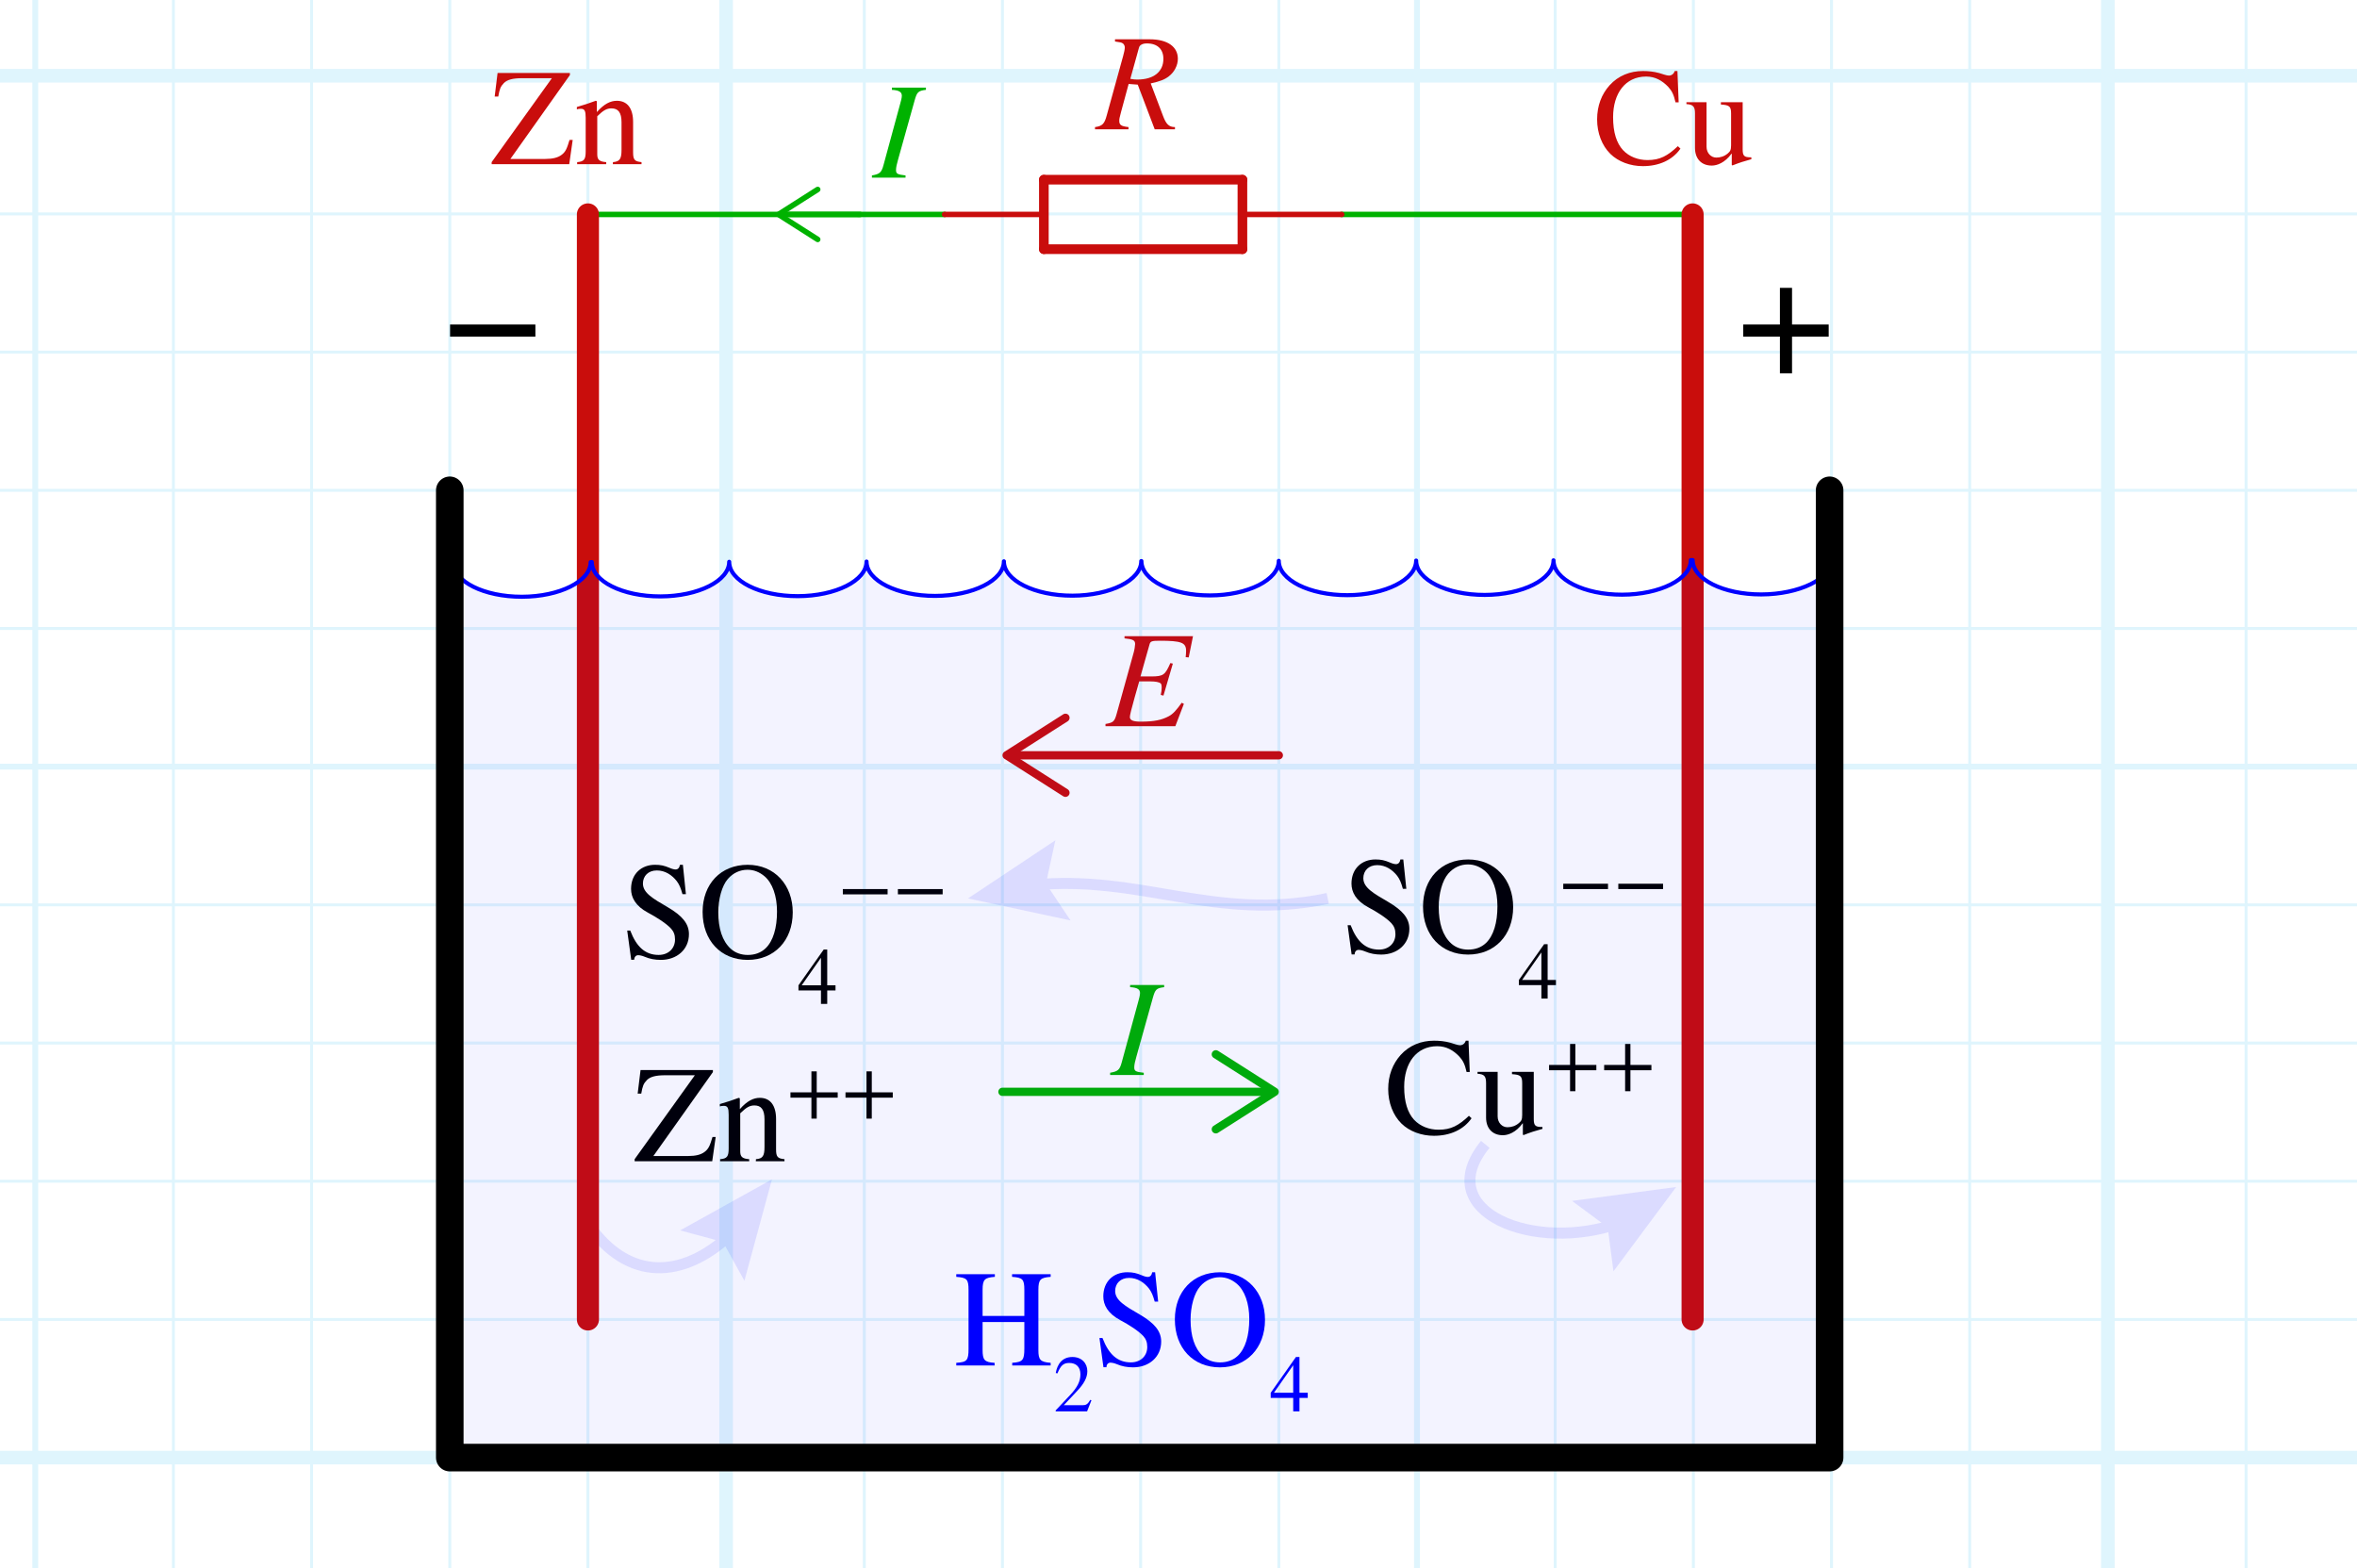 <?xml version="1.0" encoding="utf-8"?>
<!-- Generator: Adobe Illustrator 26.0.0, SVG Export Plug-In . SVG Version: 6.00 Build 0)  -->
<svg version="1.1" xmlns="http://www.w3.org/2000/svg" xmlns:xlink="http://www.w3.org/1999/xlink" x="0px" y="0px"
	 viewBox="0 0 170.945 113.743" style="enable-background:new 0 0 170.945 113.743;" xml:space="preserve">
<style type="text/css">
	.st0{opacity:0.5;}
	.st1{opacity:0.25;clip-path:url(#SVGID_00000031918463458928612510000000501668982774437017_);}
	.st2{fill:none;stroke:#00ABEB;stroke-width:0.211;stroke-miterlimit:10;}
	.st3{fill:none;stroke:#00ABEB;stroke-width:0.422;stroke-miterlimit:10;}
	.st4{fill:none;stroke:#00ABEB;stroke-width:0.985;stroke-miterlimit:10;}
	.st5{fill:#0000FF;}
	.st6{opacity:0.1;}
	.st7{fill:none;stroke:#0000FF;stroke-width:0.799;stroke-miterlimit:11.339;}
	.st8{fill:none;stroke:#0000FF;stroke-width:0.8;stroke-miterlimit:11.339;}
	.st9{enable-background:new    ;}
	.st10{fill:#00B200;}
	.st11{fill:none;stroke:#C90D0C;stroke-width:0.6;stroke-linecap:round;stroke-linejoin:round;}
	.st12{fill:#C90D0C;}
	.st13{fill:none;stroke:#00B200;stroke-width:0.6;stroke-linecap:round;stroke-linejoin:round;}
	.st14{fill:none;stroke:#00B200;stroke-width:0.4;stroke-linecap:round;stroke-linejoin:round;stroke-miterlimit:11.339;}
	.st15{fill:none;stroke:#C90D0C;stroke-width:0.4;stroke-linecap:round;stroke-miterlimit:11.339;}
	.st16{fill:none;stroke:#C90D0C;stroke-width:0.7;stroke-linecap:round;stroke-miterlimit:11.339;}
	.st17{fill:none;stroke:#00B200;stroke-width:0.4;stroke-linecap:round;stroke-linejoin:round;}
	.st18{fill:none;stroke:#C90D0C;stroke-width:1.603;stroke-linecap:round;stroke-linejoin:round;stroke-miterlimit:11.339;}
	.st19{opacity:0.05;fill:#0000FF;}
	.st20{fill:none;stroke:#0000FF;stroke-width:0.295;stroke-linecap:round;stroke-linejoin:round;stroke-miterlimit:11.339;}
	.st21{fill:none;stroke:#000000;stroke-width:2;stroke-linecap:round;stroke-linejoin:round;stroke-miterlimit:11.339;}
</style>
<g id="Graph_paper" class="st0">
	<g id="Clipped_grid">
		<defs>
			<rect id="SVGID_1_" x="-225.659" width="499.71" height="213.594"/>
		</defs>
		<clipPath id="SVGID_00000081636946684817350640000016884137785960107157_">
			<use xlink:href="#SVGID_1_"  style="overflow:visible;"/>
		</clipPath>
		
			<g id="Grid_00000060005542146034257920000005065612243763103930_" style="opacity:0.25;clip-path:url(#SVGID_00000081636946684817350640000016884137785960107157_);">
			<g id="Horizontal_1_mm">
				<line class="st2" x1="-248.245" y1="-84.7" x2="553.714" y2="-84.7"/>
				<line class="st2" x1="-248.245" y1="-94.722" x2="553.714" y2="-94.722"/>
				<line class="st2" x1="-248.245" y1="506.565" x2="553.714" y2="506.565"/>
				<line class="st2" x1="-248.245" y1="496.542" x2="553.714" y2="496.542"/>
				<line class="st2" x1="-248.245" y1="486.523" x2="553.714" y2="486.523"/>
				<line class="st2" x1="-248.245" y1="476.5" x2="553.714" y2="476.5"/>
				<line class="st2" x1="-248.245" y1="466.478" x2="553.714" y2="466.478"/>
				<line class="st2" x1="-248.245" y1="456.459" x2="553.714" y2="456.459"/>
				<line class="st2" x1="-248.245" y1="446.436" x2="553.714" y2="446.436"/>
				<line class="st2" x1="-248.245" y1="436.417" x2="553.714" y2="436.417"/>
				<line class="st2" x1="-248.245" y1="426.393" x2="553.714" y2="426.393"/>
				<line class="st2" x1="-248.245" y1="416.37" x2="553.714" y2="416.37"/>
				<line class="st2" x1="-248.245" y1="406.351" x2="553.714" y2="406.351"/>
				<line class="st2" x1="-248.245" y1="396.329" x2="553.714" y2="396.329"/>
				<line class="st2" x1="-248.245" y1="386.306" x2="553.714" y2="386.306"/>
				<line class="st2" x1="-248.245" y1="376.287" x2="553.714" y2="376.287"/>
				<line class="st2" x1="-248.245" y1="366.264" x2="553.714" y2="366.264"/>
				<line class="st2" x1="-248.245" y1="356.242" x2="553.714" y2="356.242"/>
				<line class="st2" x1="-248.245" y1="346.223" x2="553.714" y2="346.223"/>
				<line class="st2" x1="-248.245" y1="336.2" x2="553.714" y2="336.2"/>
				<line class="st2" x1="-248.245" y1="326.178" x2="553.714" y2="326.178"/>
				<line class="st2" x1="-248.245" y1="316.159" x2="553.714" y2="316.159"/>
				<line class="st2" x1="-248.245" y1="306.136" x2="553.714" y2="306.136"/>
				<line class="st2" x1="-248.245" y1="296.112" x2="553.714" y2="296.112"/>
				<line class="st2" x1="-248.245" y1="286.093" x2="553.714" y2="286.093"/>
				<line class="st2" x1="-248.245" y1="276.07" x2="553.714" y2="276.07"/>
				<line class="st2" x1="-248.245" y1="266.051" x2="553.714" y2="266.051"/>
				<line class="st2" x1="-248.245" y1="256.029" x2="553.714" y2="256.029"/>
				<line class="st2" x1="-248.245" y1="246.006" x2="553.714" y2="246.006"/>
				<line class="st2" x1="-248.245" y1="235.987" x2="553.714" y2="235.987"/>
				<line class="st2" x1="-248.245" y1="225.964" x2="553.714" y2="225.964"/>
				<line class="st2" x1="-248.245" y1="215.942" x2="553.714" y2="215.942"/>
				<line class="st2" x1="-248.245" y1="205.923" x2="553.714" y2="205.923"/>
				<line class="st2" x1="-248.245" y1="195.9" x2="553.714" y2="195.9"/>
				<line class="st2" x1="-248.245" y1="185.878" x2="553.714" y2="185.878"/>
				<line class="st2" x1="-248.245" y1="175.858" x2="553.714" y2="175.858"/>
				<line class="st2" x1="-248.245" y1="165.836" x2="553.714" y2="165.836"/>
				<line class="st2" x1="-248.245" y1="155.814" x2="553.714" y2="155.814"/>
				<line class="st2" x1="-248.245" y1="145.794" x2="553.714" y2="145.794"/>
				<line class="st2" x1="-248.245" y1="135.772" x2="553.714" y2="135.772"/>
				<line class="st2" x1="-248.245" y1="125.749" x2="553.714" y2="125.749"/>
				<line class="st2" x1="-248.245" y1="115.73" x2="553.714" y2="115.73"/>
				<line class="st2" x1="-248.245" y1="105.706" x2="553.714" y2="105.706"/>
				<line class="st2" x1="-248.245" y1="95.687" x2="553.714" y2="95.687"/>
				<line class="st2" x1="-248.245" y1="85.664" x2="553.714" y2="85.664"/>
				<line class="st2" x1="-248.245" y1="75.642" x2="553.714" y2="75.642"/>
				<line class="st2" x1="-248.245" y1="65.623" x2="553.714" y2="65.623"/>
				<line class="st2" x1="-248.245" y1="55.6" x2="553.714" y2="55.6"/>
				<line class="st2" x1="-248.245" y1="45.578" x2="553.714" y2="45.578"/>
				<line class="st2" x1="-248.245" y1="35.558" x2="553.714" y2="35.558"/>
				<line class="st2" x1="-248.245" y1="25.536" x2="553.714" y2="25.536"/>
				<line class="st2" x1="-248.245" y1="15.513" x2="553.714" y2="15.513"/>
				<line class="st2" x1="-248.245" y1="5.494" x2="553.714" y2="5.494"/>
				<line class="st2" x1="-248.245" y1="-4.528" x2="553.714" y2="-4.528"/>
				<line class="st2" x1="-248.245" y1="-14.551" x2="553.714" y2="-14.551"/>
				<line class="st2" x1="-248.245" y1="-24.57" x2="553.714" y2="-24.57"/>
				<line class="st2" x1="-248.245" y1="-34.594" x2="553.714" y2="-34.594"/>
				<line class="st2" x1="-248.245" y1="-44.613" x2="553.714" y2="-44.613"/>
				<line class="st2" x1="-248.245" y1="-54.636" x2="553.714" y2="-54.636"/>
				<line class="st2" x1="-248.245" y1="-64.658" x2="553.714" y2="-64.658"/>
				<line class="st2" x1="-248.245" y1="-74.677" x2="553.714" y2="-74.677"/>
			</g>
			<g id="Vertical_1_mm">
				<g>
					<line class="st2" x1="-247.979" y1="506.516" x2="-247.979" y2="-94.988"/>
				</g>
				<line class="st2" x1="-237.96" y1="506.516" x2="-237.96" y2="-94.988"/>
				<line class="st2" x1="-227.938" y1="506.516" x2="-227.938" y2="-94.988"/>
				<line class="st2" x1="-217.915" y1="506.516" x2="-217.915" y2="-94.988"/>
				<line class="st2" x1="-207.896" y1="506.516" x2="-207.896" y2="-94.988"/>
				<line class="st2" x1="-197.873" y1="506.516" x2="-197.873" y2="-94.988"/>
				<line class="st2" x1="-187.851" y1="506.516" x2="-187.851" y2="-94.988"/>
				<line class="st2" x1="-177.832" y1="506.516" x2="-177.832" y2="-94.988"/>
				<line class="st2" x1="-167.807" y1="506.516" x2="-167.807" y2="-94.988"/>
				<line class="st2" x1="-157.788" y1="506.516" x2="-157.788" y2="-94.988"/>
				<line class="st2" x1="-147.766" y1="506.516" x2="-147.766" y2="-94.988"/>
				<line class="st2" x1="-137.743" y1="506.516" x2="-137.743" y2="-94.988"/>
				<line class="st2" x1="-127.724" y1="506.516" x2="-127.724" y2="-94.988"/>
				<line class="st2" x1="-117.702" y1="506.516" x2="-117.702" y2="-94.988"/>
				<line class="st2" x1="-107.679" y1="506.516" x2="-107.679" y2="-94.988"/>
				<line class="st2" x1="-97.66" y1="506.516" x2="-97.66" y2="-94.988"/>
				<line class="st2" x1="-87.637" y1="506.516" x2="-87.637" y2="-94.988"/>
				<line class="st2" x1="-77.615" y1="506.516" x2="-77.615" y2="-94.988"/>
				<line class="st2" x1="-67.596" y1="506.516" x2="-67.596" y2="-94.988"/>
				<line class="st2" x1="-57.573" y1="506.516" x2="-57.573" y2="-94.988"/>
				<line class="st2" x1="-47.551" y1="506.516" x2="-47.551" y2="-94.988"/>
				<line class="st2" x1="-37.532" y1="506.516" x2="-37.532" y2="-94.988"/>
				<line class="st2" x1="-27.509" y1="506.516" x2="-27.509" y2="-94.988"/>
				<line class="st2" x1="-17.487" y1="506.516" x2="-17.487" y2="-94.988"/>
				<line class="st2" x1="-7.466" y1="506.516" x2="-7.466" y2="-94.988"/>
				<line class="st2" x1="2.557" y1="506.516" x2="2.557" y2="-94.988"/>
				<line class="st2" x1="12.576" y1="506.516" x2="12.576" y2="-94.988"/>
				<line class="st2" x1="22.598" y1="506.516" x2="22.598" y2="-94.988"/>
				<line class="st2" x1="32.621" y1="506.516" x2="32.621" y2="-94.988"/>
				<line class="st2" x1="42.64" y1="506.516" x2="42.64" y2="-94.988"/>
				<line class="st2" x1="52.663" y1="506.516" x2="52.663" y2="-94.988"/>
				<line class="st2" x1="62.685" y1="506.516" x2="62.685" y2="-94.988"/>
				<line class="st2" x1="72.704" y1="506.516" x2="72.704" y2="-94.988"/>
				<line class="st2" x1="82.727" y1="506.516" x2="82.727" y2="-94.988"/>
				<line class="st2" x1="92.749" y1="506.516" x2="92.749" y2="-94.988"/>
				<line class="st2" x1="102.769" y1="506.516" x2="102.769" y2="-94.988"/>
				<line class="st2" x1="112.791" y1="506.516" x2="112.791" y2="-94.988"/>
				<line class="st2" x1="122.814" y1="506.516" x2="122.814" y2="-94.988"/>
				<line class="st2" x1="132.833" y1="506.516" x2="132.833" y2="-94.988"/>
				<line class="st2" x1="142.855" y1="506.516" x2="142.855" y2="-94.988"/>
				<line class="st2" x1="152.874" y1="506.516" x2="152.874" y2="-94.988"/>
				<line class="st2" x1="162.899" y1="506.516" x2="162.899" y2="-94.988"/>
				<line class="st2" x1="172.921" y1="506.516" x2="172.921" y2="-94.988"/>
				<line class="st2" x1="182.94" y1="506.516" x2="182.94" y2="-94.988"/>
				<line class="st2" x1="192.963" y1="506.516" x2="192.963" y2="-94.988"/>
				<line class="st2" x1="202.985" y1="506.516" x2="202.985" y2="-94.988"/>
				<line class="st2" x1="213.004" y1="506.516" x2="213.004" y2="-94.988"/>
				<line class="st2" x1="223.027" y1="506.516" x2="223.027" y2="-94.988"/>
				<line class="st2" x1="233.049" y1="506.516" x2="233.049" y2="-94.988"/>
				<line class="st2" x1="243.068" y1="506.516" x2="243.068" y2="-94.988"/>
				<line class="st2" x1="253.091" y1="506.516" x2="253.091" y2="-94.988"/>
				<line class="st2" x1="263.113" y1="506.516" x2="263.113" y2="-94.988"/>
				<line class="st2" x1="273.132" y1="506.516" x2="273.132" y2="-94.988"/>
				<line class="st2" x1="283.155" y1="506.516" x2="283.155" y2="-94.988"/>
				<line class="st2" x1="293.178" y1="506.516" x2="293.178" y2="-94.988"/>
				<line class="st2" x1="303.197" y1="506.516" x2="303.197" y2="-94.988"/>
				<line class="st2" x1="313.221" y1="506.516" x2="313.221" y2="-94.988"/>
				<line class="st2" x1="323.24" y1="506.516" x2="323.24" y2="-94.988"/>
				<line class="st2" x1="333.263" y1="506.516" x2="333.263" y2="-94.988"/>
				<line class="st2" x1="343.285" y1="506.516" x2="343.285" y2="-94.988"/>
				<line class="st2" x1="353.304" y1="506.516" x2="353.304" y2="-94.988"/>
				<line class="st2" x1="363.327" y1="506.516" x2="363.327" y2="-94.988"/>
				<line class="st2" x1="373.349" y1="506.516" x2="373.349" y2="-94.988"/>
				<line class="st2" x1="383.369" y1="506.516" x2="383.369" y2="-94.988"/>
				<line class="st2" x1="393.391" y1="506.516" x2="393.391" y2="-94.988"/>
				<line class="st2" x1="403.414" y1="506.516" x2="403.414" y2="-94.988"/>
				<line class="st2" x1="413.433" y1="506.516" x2="413.433" y2="-94.988"/>
				<line class="st2" x1="423.455" y1="506.516" x2="423.455" y2="-94.988"/>
				<line class="st2" x1="433.478" y1="506.516" x2="433.478" y2="-94.988"/>
				<line class="st2" x1="443.497" y1="506.516" x2="443.497" y2="-94.988"/>
				<line class="st2" x1="453.519" y1="506.516" x2="453.519" y2="-94.988"/>
				<line class="st2" x1="463.542" y1="506.516" x2="463.542" y2="-94.988"/>
				<line class="st2" x1="473.563" y1="506.516" x2="473.563" y2="-94.988"/>
				<line class="st2" x1="483.585" y1="506.516" x2="483.585" y2="-94.988"/>
				<line class="st2" x1="493.604" y1="506.516" x2="493.604" y2="-94.988"/>
				<line class="st2" x1="503.627" y1="506.516" x2="503.627" y2="-94.988"/>
				<line class="st2" x1="513.65" y1="506.516" x2="513.65" y2="-94.988"/>
				<line class="st2" x1="523.668" y1="506.516" x2="523.668" y2="-94.988"/>
				<line class="st2" x1="533.691" y1="506.516" x2="533.691" y2="-94.988"/>
				<line class="st2" x1="543.714" y1="506.516" x2="543.714" y2="-94.988"/>
				<line class="st2" x1="553.732" y1="506.516" x2="553.732" y2="-94.988"/>
			</g>
			<g id="Horizontal_5_mm_1_">
				<line class="st3" x1="-249.217" y1="506.565" x2="553.714" y2="506.565"/>
				<line class="st3" x1="-249.217" y1="456.459" x2="553.714" y2="456.459"/>
				<line class="st3" x1="-249.217" y1="406.351" x2="553.714" y2="406.351"/>
				<line class="st3" x1="-249.217" y1="356.242" x2="553.714" y2="356.242"/>
				<line class="st3" x1="-249.217" y1="306.136" x2="553.714" y2="306.136"/>
				<line class="st3" x1="-249.217" y1="256.029" x2="553.714" y2="256.029"/>
				<line class="st3" x1="-249.217" y1="205.923" x2="553.714" y2="205.923"/>
				<line class="st3" x1="-249.217" y1="155.814" x2="553.714" y2="155.814"/>
				<line class="st3" x1="-249.217" y1="105.706" x2="553.714" y2="105.706"/>
				<line class="st3" x1="-249.217" y1="55.6" x2="553.714" y2="55.6"/>
				<line class="st3" x1="-249.217" y1="5.494" x2="553.714" y2="5.494"/>
			</g>
			<g id="Vertical_5_mm">
				<line class="st3" x1="-247.979" y1="506.516" x2="-247.979" y2="-95.96"/>
				<line class="st3" x1="-197.873" y1="506.516" x2="-197.873" y2="-95.96"/>
				<line class="st3" x1="-147.766" y1="506.516" x2="-147.766" y2="-95.96"/>
				<line class="st3" x1="-97.66" y1="506.516" x2="-97.66" y2="-95.96"/>
				<line class="st3" x1="-47.551" y1="506.516" x2="-47.551" y2="-95.96"/>
				<line class="st3" x1="2.557" y1="506.516" x2="2.557" y2="-95.96"/>
				<line class="st3" x1="52.663" y1="506.516" x2="52.663" y2="-95.96"/>
				<line class="st3" x1="102.769" y1="506.516" x2="102.769" y2="-95.96"/>
				<line class="st3" x1="152.874" y1="506.516" x2="152.874" y2="-95.96"/>
				<line class="st3" x1="202.985" y1="506.516" x2="202.985" y2="-95.96"/>
				<line class="st3" x1="253.091" y1="506.516" x2="253.091" y2="-95.96"/>
				<line class="st3" x1="303.197" y1="506.516" x2="303.197" y2="-95.96"/>
				<line class="st3" x1="353.304" y1="506.516" x2="353.304" y2="-95.96"/>
				<line class="st3" x1="403.414" y1="506.516" x2="403.414" y2="-95.96"/>
				<line class="st3" x1="453.519" y1="506.516" x2="453.519" y2="-95.96"/>
				<line class="st3" x1="503.627" y1="506.516" x2="503.627" y2="-95.96"/>
				<line class="st3" x1="553.732" y1="506.516" x2="553.732" y2="-95.96"/>
			</g>
			<g id="Horizontal_10_mm">
				<line id="_x31_9_1_" class="st4" x1="-249.217" y1="506.565" x2="553.714" y2="506.565"/>
				<line id="_x32_0" class="st4" x1="-249.217" y1="406.351" x2="553.714" y2="406.351"/>
				<line id="_x32_1" class="st4" x1="-249.217" y1="306.136" x2="553.714" y2="306.136"/>
				<line id="_x32_2" class="st4" x1="-249.217" y1="205.923" x2="553.714" y2="205.923"/>
				<line id="_x32_3" class="st4" x1="-249.217" y1="105.706" x2="553.714" y2="105.706"/>
				<line id="_x32_4" class="st4" x1="-249.217" y1="5.494" x2="553.714" y2="5.494"/>
				<line id="_x32_5" class="st4" x1="-249.217" y1="-94.722" x2="553.714" y2="-94.722"/>
			</g>
			<g id="Vertical_10_mm">
				<line id="_x30_" class="st4" x1="-247.979" y1="506.516" x2="-247.979" y2="-95.96"/>
				<line id="_x31_" class="st4" x1="-147.766" y1="506.516" x2="-147.766" y2="-95.96"/>
				<line id="_x32_" class="st4" x1="-47.551" y1="506.516" x2="-47.551" y2="-95.96"/>
				<line id="_x33_" class="st4" x1="52.663" y1="506.516" x2="52.663" y2="-95.96"/>
				<line id="_x34_" class="st4" x1="152.874" y1="506.516" x2="152.874" y2="-95.96"/>
				<line id="_x35_" class="st4" x1="253.091" y1="506.516" x2="253.091" y2="-95.96"/>
				<line id="_x36_" class="st4" x1="353.304" y1="506.516" x2="353.304" y2="-95.96"/>
				<line id="_x37_" class="st4" x1="453.519" y1="506.516" x2="453.519" y2="-95.96"/>
				<line id="_x38_" class="st4" x1="553.732" y1="506.516" x2="553.732" y2="-95.96"/>
			</g>
		</g>
	</g>
</g>
<g id="Layer_4">
	<g>
		<path class="st5" d="M73.412,99.022v-0.19c0.78-0.05,0.88-0.21,0.88-1.049v-1.909h-3.028v2.019
			c0,0.73,0.13,0.899,0.869,0.94l0.011,0.19h-2.789v-0.19c0.779-0.05,0.89-0.17,0.89-1.029v-4.258
			c0-0.779-0.12-0.89-0.89-0.949v-0.19h2.799v0.19c-0.73,0.06-0.89,0.17-0.89,0.949v1.889h3.028v-1.889
			c0-0.79-0.13-0.89-0.89-0.949v-0.19h2.799v0.19c-0.74,0.06-0.89,0.18-0.89,0.949v4.368
			c0,0.71,0.14,0.859,0.89,0.919v0.19H73.412z"/>
		<path class="st5" d="M78.843,102.352h-2.279v-0.07l1.038-1.102c0.548-0.577,0.757-1.02,0.757-1.516
			c0-0.53-0.315-0.822-0.81-0.822c-0.42,0-0.624,0.186-0.857,0.757l-0.122-0.029
			c0.122-0.682,0.495-1.16,1.213-1.16c0.658,0,1.078,0.449,1.078,1.026c0,0.46-0.228,0.898-0.746,1.446
			l-0.962,1.026h1.364c0.244,0,0.367-0.065,0.56-0.391l0.081,0.035L78.843,102.352z"/>
		<path class="st5" d="M83.747,94.394c-0.12-0.44-0.23-0.7-0.41-0.94c-0.35-0.45-0.849-0.78-1.449-0.78
			c-0.619,0-1.009,0.4-1.009,0.95c0,0.68,0.739,1.099,1.789,1.709c1.06,0.62,1.549,1.199,1.549,1.959
			c0,1.119-0.88,1.869-2.039,1.869c-0.42,0-0.81-0.07-1.179-0.23c-0.19-0.08-0.36-0.11-0.47-0.11
			c-0.15,0-0.28,0.12-0.28,0.33H80.029l-0.29-2.119h0.22c0.46,1.209,1.109,1.769,2.06,1.769
			c0.699,0,1.188-0.46,1.188-1.12c0-0.35-0.1-0.58-0.289-0.79c-0.351-0.38-1.04-0.819-1.68-1.159
			c-0.899-0.48-1.219-1.1-1.219-1.719c0-1.089,0.749-1.749,1.738-1.749c0.41,0,0.67,0.06,1.05,0.22
			c0.18,0.08,0.34,0.12,0.44,0.12c0.17,0,0.28-0.12,0.32-0.34h0.21l0.22,2.129H83.747z"/>
		<path class="st5" d="M88.478,99.162c-1.94,0-3.269-1.399-3.269-3.478c0-2.029,1.319-3.418,3.269-3.418
			c1.959,0,3.268,1.469,3.268,3.448C91.746,97.772,90.397,99.162,88.478,99.162z M89.697,93.095
			c-0.359-0.3-0.76-0.47-1.23-0.47c-0.539,0-1.039,0.22-1.429,0.669c-0.43,0.49-0.69,1.46-0.69,2.409
			c0,1.19,0.289,2.089,0.899,2.649c0.34,0.31,0.779,0.45,1.239,0.45c0.5,0,0.94-0.15,1.289-0.48
			c0.55-0.53,0.83-1.469,0.83-2.668C90.607,94.514,90.267,93.575,89.697,93.095z"/>
		<path class="st5" d="M94.246,101.378v0.974h-0.454v-0.974h-1.632v-0.373l1.83-2.594h0.256v2.594h0.601v0.373H94.246z
			 M93.792,99.006l-1.399,1.999h1.399V99.006z"/>
	</g>
	<g>
		<path d="M101.746,64.459c-0.12-0.44-0.23-0.7-0.41-0.94c-0.35-0.45-0.849-0.78-1.449-0.78
			c-0.619,0-1.009,0.4-1.009,0.95c0,0.68,0.739,1.099,1.789,1.709c1.06,0.62,1.549,1.199,1.549,1.959
			c0,1.119-0.88,1.869-2.039,1.869c-0.42,0-0.81-0.07-1.179-0.23c-0.19-0.08-0.36-0.11-0.47-0.11
			c-0.15,0-0.28,0.12-0.28,0.33H98.028l-0.29-2.119h0.22c0.46,1.209,1.109,1.769,2.06,1.769
			c0.699,0,1.188-0.46,1.188-1.12c0-0.35-0.1-0.58-0.289-0.79c-0.351-0.38-1.04-0.819-1.68-1.159
			c-0.899-0.48-1.219-1.1-1.219-1.719c0-1.089,0.749-1.749,1.738-1.749c0.41,0,0.67,0.06,1.05,0.22
			c0.18,0.08,0.34,0.12,0.44,0.12c0.17,0,0.28-0.12,0.32-0.34h0.21l0.22,2.129H101.746z"/>
		<path d="M106.476,69.226c-1.94,0-3.269-1.399-3.269-3.478c0-2.029,1.319-3.418,3.269-3.418
			c1.959,0,3.268,1.469,3.268,3.448C109.744,67.837,108.395,69.226,106.476,69.226z M107.695,63.159
			c-0.359-0.3-0.76-0.47-1.23-0.47c-0.539,0-1.039,0.22-1.429,0.669c-0.43,0.49-0.69,1.46-0.69,2.409
			c0,1.19,0.289,2.089,0.899,2.649c0.34,0.31,0.779,0.45,1.239,0.45c0.5,0,0.94-0.15,1.289-0.48
			c0.55-0.53,0.83-1.469,0.83-2.668C108.605,64.579,108.265,63.639,107.695,63.159z"/>
		<path d="M112.245,71.442v0.974h-0.454v-0.974h-1.632v-0.373l1.83-2.594h0.256v2.594h0.601v0.373H112.245z
			 M111.791,69.07l-1.399,1.999h1.399V69.07z"/>
		<path d="M113.377,64.474V64.089h3.247v0.385H113.377z"/>
		<path d="M117.37,64.474V64.089h3.247v0.385H117.37z"/>
	</g>
	<g>
		<path d="M106.726,81.098c-0.579,0.83-1.549,1.27-2.728,1.27c-0.909,0-1.778-0.32-2.358-0.89
			c-0.609-0.6-0.959-1.509-0.959-2.498c0-1,0.329-1.829,0.899-2.469c0.64-0.71,1.499-1.04,2.429-1.04
			c0.39,0,0.789,0.04,1.188,0.15c0.21,0.06,0.52,0.18,0.69,0.18c0.19,0,0.359-0.12,0.42-0.33h0.199
			l0.09,2.269h-0.23c-0.12-0.55-0.27-0.84-0.519-1.11c-0.44-0.47-0.96-0.759-1.609-0.759
			c-1.509,0-2.398,1.219-2.398,2.948c0,1.1,0.25,1.879,0.72,2.389c0.44,0.47,1.089,0.72,1.778,0.72
			c0.899,0,1.449-0.3,2.199-1.009L106.726,81.098z"/>
		<path d="M111.867,81.867c-0.509,0.14-0.869,0.25-1.369,0.45l-0.05-0.03v-0.82h-0.019
			c-0.49,0.67-1.06,0.86-1.43,0.86c-0.769,0-1.219-0.51-1.219-1.279v-2.509
			c0-0.499-0.141-0.64-0.62-0.669v-0.14h1.459v3.228c0,0.46,0.32,0.79,0.71,0.79c0.29,0,0.59-0.09,0.84-0.31
			c0.159-0.14,0.23-0.23,0.23-0.58V78.549c0-0.529-0.14-0.609-0.739-0.649v-0.17h1.579v3.428
			c0,0.46,0.109,0.57,0.569,0.57h0.06V81.867z"/>
		<path d="M114.256,77.615v1.521h-0.385v-1.521h-1.522v-0.385h1.522v-1.522h0.385v1.522h1.522v0.385H114.256z"/>
		<path d="M118.249,77.615v1.521h-0.385v-1.521h-1.52v-0.385h1.52v-1.522h0.385v1.522h1.522v0.385H118.249z"/>
	</g>
	<g>
		<path d="M51.655,84.215h-5.627v-0.15l4.368-6.087h-2.139c-0.71,0-1.1,0.11-1.34,0.35
			c-0.25,0.26-0.31,0.43-0.409,0.98h-0.26l0.209-1.709h5.247v0.15l-4.317,6.086h2.519
			c0.56,0,0.92-0.1,1.17-0.28c0.329-0.23,0.42-0.51,0.6-1.1h0.23L51.655,84.215z"/>
		<path d="M54.817,84.215l0.01-0.15c0.5-0.04,0.62-0.24,0.62-0.899v-1.989c0-0.71-0.24-1.009-0.73-1.009
			c-0.33,0-0.57,0.12-1.03,0.57v2.758c0,0.39,0.141,0.53,0.65,0.57v0.15h-2.109v-0.15
			c0.51-0.04,0.62-0.2,0.62-0.79v-2.429c0-0.49-0.07-0.649-0.35-0.649c-0.11,0-0.221,0.01-0.29,0.04
			v-0.17c0.55-0.16,0.879-0.27,1.369-0.45l0.08,0.03v0.779h0.01c0.519-0.589,0.98-0.81,1.44-0.81
			c0.76,0,1.179,0.55,1.179,1.54v2.208c0,0.54,0.12,0.65,0.61,0.7v0.15H54.817z"/>
		<path d="M59.234,79.603v1.521h-0.385v-1.521h-1.52v-0.385h1.52v-1.522h0.385v1.522h1.522v0.385H59.234z"/>
		<path d="M63.227,79.603v1.521h-0.385v-1.521H61.321v-0.385h1.522v-1.522h0.385v1.522h1.522v0.385H63.227z"/>
	</g>
	<g>
		<path d="M49.497,64.845c-0.12-0.44-0.23-0.7-0.41-0.94c-0.35-0.45-0.849-0.78-1.449-0.78
			c-0.619,0-1.009,0.4-1.009,0.95c0,0.68,0.739,1.099,1.789,1.709c1.06,0.62,1.549,1.199,1.549,1.959
			c0,1.119-0.88,1.869-2.039,1.869c-0.42,0-0.81-0.07-1.179-0.23c-0.19-0.08-0.36-0.11-0.47-0.11
			c-0.15,0-0.28,0.12-0.28,0.33H45.779l-0.29-2.119h0.22c0.46,1.209,1.109,1.769,2.06,1.769
			c0.699,0,1.188-0.46,1.188-1.12c0-0.35-0.1-0.58-0.289-0.79c-0.351-0.38-1.04-0.819-1.68-1.159
			c-0.899-0.48-1.219-1.1-1.219-1.719c0-1.089,0.749-1.749,1.738-1.749c0.41,0,0.67,0.06,1.05,0.22
			c0.18,0.08,0.34,0.12,0.44,0.12c0.17,0,0.28-0.12,0.32-0.34h0.21l0.22,2.129H49.497z"/>
		<path d="M54.227,69.612c-1.94,0-3.269-1.399-3.269-3.478c0-2.029,1.319-3.418,3.269-3.418
			c1.959,0,3.268,1.469,3.268,3.448C57.495,68.223,56.146,69.612,54.227,69.612z M55.446,63.546
			c-0.359-0.3-0.76-0.47-1.23-0.47c-0.539,0-1.039,0.22-1.429,0.669c-0.43,0.49-0.69,1.46-0.69,2.409
			c0,1.19,0.289,2.089,0.899,2.649c0.34,0.31,0.779,0.45,1.239,0.45c0.5,0,0.94-0.15,1.289-0.48
			c0.55-0.53,0.83-1.469,0.83-2.668C56.356,64.965,56.016,64.026,55.446,63.546z"/>
		<path d="M59.996,71.829v0.974h-0.454v-0.974h-1.632v-0.373L59.74,68.862h0.256v2.594h0.601v0.373H59.996z
			 M59.542,69.457l-1.399,1.999h1.399V69.457z"/>
		<path d="M61.128,64.86v-0.385h3.247V64.86H61.128z"/>
		<path d="M65.121,64.86v-0.385h3.247V64.86H65.121z"/>
	</g>
	<g class="st6">
		<g>
			<path class="st7" d="M96.294,65.154c-8.11,1.72-13.606-1.765-21.415-0.966"/>
			<g>
				<polygon class="st5" points="76.541,60.94 75.858,64.081 77.644,66.752 70.204,65.154 				"/>
			</g>
		</g>
	</g>
	<g class="st6">
		<g>
			<path class="st8" d="M107.724,82.989c-4.011,4.917,3.623,7.94,9.823,5.671"/>
			<g>
				<polygon class="st5" points="117.019,92.197 116.6,89.005 114.013,87.091 121.567,86.081 				"/>
			</g>
		</g>
	</g>
	<g class="st6">
		<g>
			<path class="st8" d="M42.902,89.117c3.034,4.032,7.032,3.401,10.241,0.252"/>
			<g>
				<polygon class="st5" points="53.989,92.883 52.433,90.066 49.325,89.229 55.988,85.528 				"/>
			</g>
		</g>
	</g>
</g>
<g id="Layer_6">
	<g class="st9">
		<path class="st10" d="M84.431,71.591c-0.56,0.07-0.649,0.16-0.819,0.77l-1.199,4.288
			c-0.09,0.32-0.15,0.56-0.15,0.759c0,0.28,0.12,0.32,0.69,0.39v0.16h-2.439V77.797
			c0.55-0.1,0.69-0.19,0.84-0.75l1.199-4.407c0.07-0.25,0.13-0.46,0.13-0.62
			c0-0.25-0.16-0.4-0.72-0.43v-0.16h2.469V71.591z"/>
	</g>
	<g>
		<g>
			<line class="st11" x1="73.426" y1="54.774" x2="92.749" y2="54.774"/>
			<g>
				<path class="st12" d="M77.527,57.654c0.089-0.14,0.048-0.325-0.092-0.414l-3.872-2.466l3.872-2.466
					c0.14-0.089,0.181-0.275,0.092-0.414c-0.089-0.14-0.276-0.18-0.414-0.092l-4.269,2.719
					c-0.086,0.055-0.139,0.151-0.139,0.253s0.052,0.198,0.139,0.253l4.269,2.719
					c0.05,0.032,0.106,0.047,0.161,0.047C77.373,57.792,77.469,57.743,77.527,57.654z"/>
			</g>
		</g>
	</g>
	<g>
		<g>
			<line class="st13" x1="92.028" y1="79.179" x2="72.705" y2="79.179"/>
			<g>
				<path class="st10" d="M87.927,76.299c-0.089,0.14-0.048,0.325,0.092,0.414l3.872,2.466l-3.872,2.466
					c-0.14,0.089-0.181,0.275-0.092,0.414c0.089,0.14,0.276,0.18,0.414,0.092l4.269-2.719
					c0.086-0.055,0.139-0.151,0.139-0.253s-0.052-0.198-0.139-0.253l-4.269-2.719
					c-0.05-0.032-0.106-0.047-0.161-0.047C88.082,76.16,87.985,76.209,87.927,76.299z"/>
			</g>
		</g>
	</g>
	<g class="st9">
		<path class="st12" d="M86.213,47.677l-0.22-0.02c0.019-0.17,0.03-0.33,0.03-0.46c0-0.6-0.351-0.73-1.919-0.73
			c-0.57,0-0.67,0.04-0.73,0.26l-0.66,2.329h0.779c0.899,0,1.01-0.12,1.39-0.97l0.18,0.04l-0.68,2.319
			l-0.199-0.05c0.05-0.22,0.069-0.34,0.069-0.52c0-0.17-0.019-0.26-0.069-0.31
			c-0.11-0.1-0.38-0.15-0.78-0.15h-0.779l-0.32,1.119c-0.249,0.879-0.359,1.339-0.359,1.46
			c0,0.24,0.23,0.34,0.79,0.34c0.979,0,1.519-0.12,2.028-0.39c0.32-0.17,0.56-0.45,0.94-0.98
			l0.16,0.08l-0.62,1.619h-5.066v-0.16c0.56-0.1,0.649-0.16,0.81-0.739l1.228-4.418
			c0.06-0.2,0.11-0.52,0.11-0.64c0-0.27-0.15-0.35-0.769-0.41v-0.16h4.967L86.213,47.677z"/>
	</g>
	<line class="st14" x1="97.308" y1="15.551" x2="122.742" y2="15.551"/>
	<line class="st14" x1="42.902" y1="15.551" x2="68.508" y2="15.551"/>
	<line class="st15" x1="97.308" y1="15.551" x2="90.108" y2="15.551"/>
	<line class="st15" x1="68.508" y1="15.551" x2="75.708" y2="15.551"/>
	<line class="st16" x1="90.108" y1="13.031" x2="75.708" y2="13.031"/>
	<line class="st16" x1="75.708" y1="18.071" x2="90.108" y2="18.071"/>
	<line class="st16" x1="75.708" y1="13.031" x2="75.708" y2="18.071"/>
	<line class="st16" x1="90.108" y1="13.031" x2="90.108" y2="18.071"/>
	<g class="st9">
		<path class="st12" d="M83.387,2.85c1.319,0,2.039,0.56,2.039,1.409c0,0.479-0.25,0.969-0.659,1.279
			c-0.31,0.24-0.64,0.36-1.31,0.51l0.89,2.349c0.22,0.59,0.42,0.819,0.869,0.819v0.16h-1.469
			l-1.23-3.238l-0.66-0.05l-0.55,2.029c-0.109,0.39-0.13,0.53-0.13,0.629c0,0.3,0.101,0.41,0.67,0.47
			v0.16h-2.429V9.216c0.55-0.07,0.69-0.26,0.85-0.849l1.19-4.308c0.07-0.27,0.12-0.46,0.12-0.63
			c0-0.11-0.07-0.23-0.14-0.28c-0.11-0.07-0.15-0.08-0.57-0.14V2.85H83.387z M81.978,5.718
			c0.25,0.04,0.33,0.05,0.51,0.05c1.19,0,1.889-0.57,1.889-1.5c0-0.69-0.419-1.119-1.199-1.119
			c-0.31,0-0.519,0.11-0.569,0.3L81.978,5.718z"/>
	</g>
	<g class="st9">
		<path class="st10" d="M67.153,6.516c-0.56,0.07-0.649,0.16-0.819,0.77l-1.2,4.288
			c-0.09,0.32-0.149,0.56-0.149,0.759c0,0.28,0.12,0.32,0.69,0.39v0.16h-2.438v-0.16
			c0.55-0.1,0.69-0.19,0.84-0.75l1.199-4.407c0.069-0.25,0.13-0.46,0.13-0.62
			c0-0.25-0.16-0.4-0.72-0.43V6.356h2.469V6.516z"/>
	</g>
	<g>
		<g>
			<line class="st17" x1="56.741" y1="15.551" x2="62.381" y2="15.552"/>
			<g>
				<path class="st10" d="M59.475,17.471c0.059-0.093,0.032-0.217-0.061-0.276l-2.581-1.644l2.581-1.644
					c0.093-0.059,0.121-0.183,0.061-0.276c-0.059-0.093-0.184-0.12-0.276-0.061l-2.846,1.812
					c-0.058,0.037-0.093,0.1-0.093,0.169s0.035,0.132,0.093,0.169l2.846,1.812
					c0.033,0.021,0.07,0.031,0.107,0.031C59.372,17.564,59.437,17.531,59.475,17.471z"/>
			</g>
		</g>
	</g>
</g>
<g id="Layer_5">
	<line class="st18" x1="42.64" y1="15.551" x2="42.64" y2="95.687"/>
	<line class="st18" x1="122.759" y1="15.551" x2="122.759" y2="95.687"/>
	<g>
		<path class="st12" d="M41.285,11.907h-5.627v-0.15l4.368-6.087h-2.139c-0.71,0-1.1,0.11-1.34,0.35
			c-0.25,0.26-0.31,0.43-0.409,0.98h-0.26l0.209-1.709h5.247v0.15l-4.317,6.086h2.519
			c0.56,0,0.92-0.1,1.17-0.28c0.329-0.23,0.42-0.51,0.6-1.1h0.23L41.285,11.907z"/>
		<path class="st12" d="M44.447,11.907l0.01-0.15c0.5-0.04,0.62-0.24,0.62-0.899V8.869
			c0-0.71-0.24-1.009-0.73-1.009c-0.33,0-0.57,0.12-1.03,0.57v2.758c0,0.39,0.141,0.53,0.65,0.57
			v0.15h-2.109v-0.15c0.51-0.04,0.62-0.2,0.62-0.79V8.539c0-0.49-0.07-0.649-0.35-0.649
			c-0.11,0-0.221,0.01-0.29,0.04V7.759c0.55-0.16,0.879-0.27,1.369-0.45L43.288,7.34v0.779h0.01
			c0.519-0.589,0.98-0.81,1.44-0.81c0.76,0,1.179,0.55,1.179,1.54v2.208c0,0.54,0.12,0.65,0.61,0.7
			v0.15H44.447z"/>
	</g>
	<g>
		<path class="st12" d="M121.878,10.778c-0.579,0.83-1.549,1.27-2.728,1.27c-0.909,0-1.778-0.32-2.358-0.89
			c-0.609-0.6-0.959-1.509-0.959-2.498c0-1,0.329-1.829,0.899-2.469c0.64-0.71,1.499-1.04,2.429-1.04
			c0.39,0,0.789,0.04,1.188,0.15c0.21,0.06,0.52,0.18,0.69,0.18c0.19,0,0.359-0.12,0.42-0.33h0.199
			l0.09,2.269h-0.23c-0.12-0.55-0.27-0.84-0.519-1.11c-0.44-0.47-0.96-0.759-1.609-0.759
			c-1.509,0-2.398,1.219-2.398,2.948c0,1.1,0.25,1.879,0.72,2.389c0.44,0.47,1.089,0.72,1.778,0.72
			c0.899,0,1.449-0.3,2.199-1.009L121.878,10.778z"/>
		<path class="st12" d="M127.018,11.547c-0.509,0.14-0.869,0.25-1.369,0.45l-0.05-0.03v-0.82h-0.019
			c-0.49,0.67-1.06,0.86-1.43,0.86c-0.769,0-1.219-0.51-1.219-1.279V8.219c0-0.499-0.141-0.64-0.62-0.669
			V7.41h1.459v3.228c0,0.46,0.32,0.79,0.71,0.79c0.29,0,0.59-0.09,0.84-0.31
			c0.159-0.14,0.23-0.23,0.23-0.58V8.229c0-0.529-0.14-0.609-0.739-0.649V7.41h1.579v3.428
			c0,0.46,0.109,0.57,0.569,0.57h0.06V11.547z"/>
	</g>
	<g>
		<path d="M32.642,24.413v-0.879h6.188v0.879H32.642z"/>
	</g>
	<g>
		<path d="M129.97,24.413v2.659h-0.879v-2.659h-2.659v-0.879h2.659v-2.659h0.879v2.659h2.659v0.879H129.97z"/>
	</g>
</g>
<g id="Layer_3">
	<path class="st19" d="M32.875,40.786l-0.147,64.92l99.957-0.188l0.147-64.92c-0.003,1.381-2.343,2.505-5.094,2.51
		c-2.751,0.005-4.978-1.11-4.975-2.492l-0.132,0c-0.003,1.381-2.236,2.505-4.987,2.51
		s-4.978-1.11-4.975-2.492c-0.003,1.381-2.236,2.505-4.987,2.51c-2.751,0.005-4.978-1.11-4.975-2.492
		c-0.003,1.381-2.236,2.505-4.987,2.51c-2.751,0.005-4.978-1.11-4.975-2.492
		c-0.003,1.381-2.236,2.505-4.987,2.51c-2.751,0.005-4.978-1.11-4.975-2.492l-0.012,0
		c-0.003,1.381-2.236,2.505-4.987,2.51c-2.751,0.005-4.978-1.11-4.975-2.492
		c-0.003,1.381-2.236,2.505-4.987,2.51s-4.978-1.11-4.975-2.492c-0.003,1.381-2.236,2.505-4.987,2.51
		c-2.751,0.005-4.978-1.11-4.975-2.492c-0.003,1.381-2.236,2.505-4.987,2.51
		c-2.751,0.005-4.978-1.11-4.975-2.492L42.837,40.767c-0.003,1.381-2.236,2.505-4.987,2.51
		C35.1,43.282,32.872,42.167,32.875,40.786z"/>
	<path class="st20" d="M132.833,40.598c-0.003,1.381-2.343,2.505-5.094,2.51c-2.751,0.005-4.978-1.11-4.975-2.492
		l-0.132,0c-0.003,1.381-2.236,2.505-4.987,2.51s-4.978-1.11-4.975-2.492
		c-0.003,1.381-2.236,2.505-4.987,2.51c-2.751,0.005-4.978-1.11-4.975-2.492
		c-0.003,1.381-2.236,2.505-4.987,2.51c-2.751,0.005-4.978-1.11-4.975-2.492
		c-0.003,1.381-2.236,2.505-4.987,2.51c-2.751,0.005-4.978-1.11-4.975-2.492l-0.012,0
		c-0.003,1.381-2.236,2.505-4.987,2.51c-2.751,0.005-4.978-1.11-4.975-2.492
		c-0.003,1.381-2.236,2.505-4.987,2.51s-4.978-1.11-4.975-2.492c-0.003,1.381-2.236,2.505-4.987,2.51
		c-2.751,0.005-4.978-1.11-4.975-2.492c-0.003,1.381-2.236,2.505-4.987,2.51
		c-2.751,0.005-4.978-1.11-4.975-2.492L42.837,40.767c-0.003,1.381-2.236,2.505-4.987,2.51
		c-2.751,0.005-4.978-1.11-4.975-2.492"/>
	<polyline class="st21" points="132.695,35.558 132.695,105.706 32.621,105.706 32.621,35.558 	"/>
	<g>
	</g>
	<g>
	</g>
</g>
</svg>
